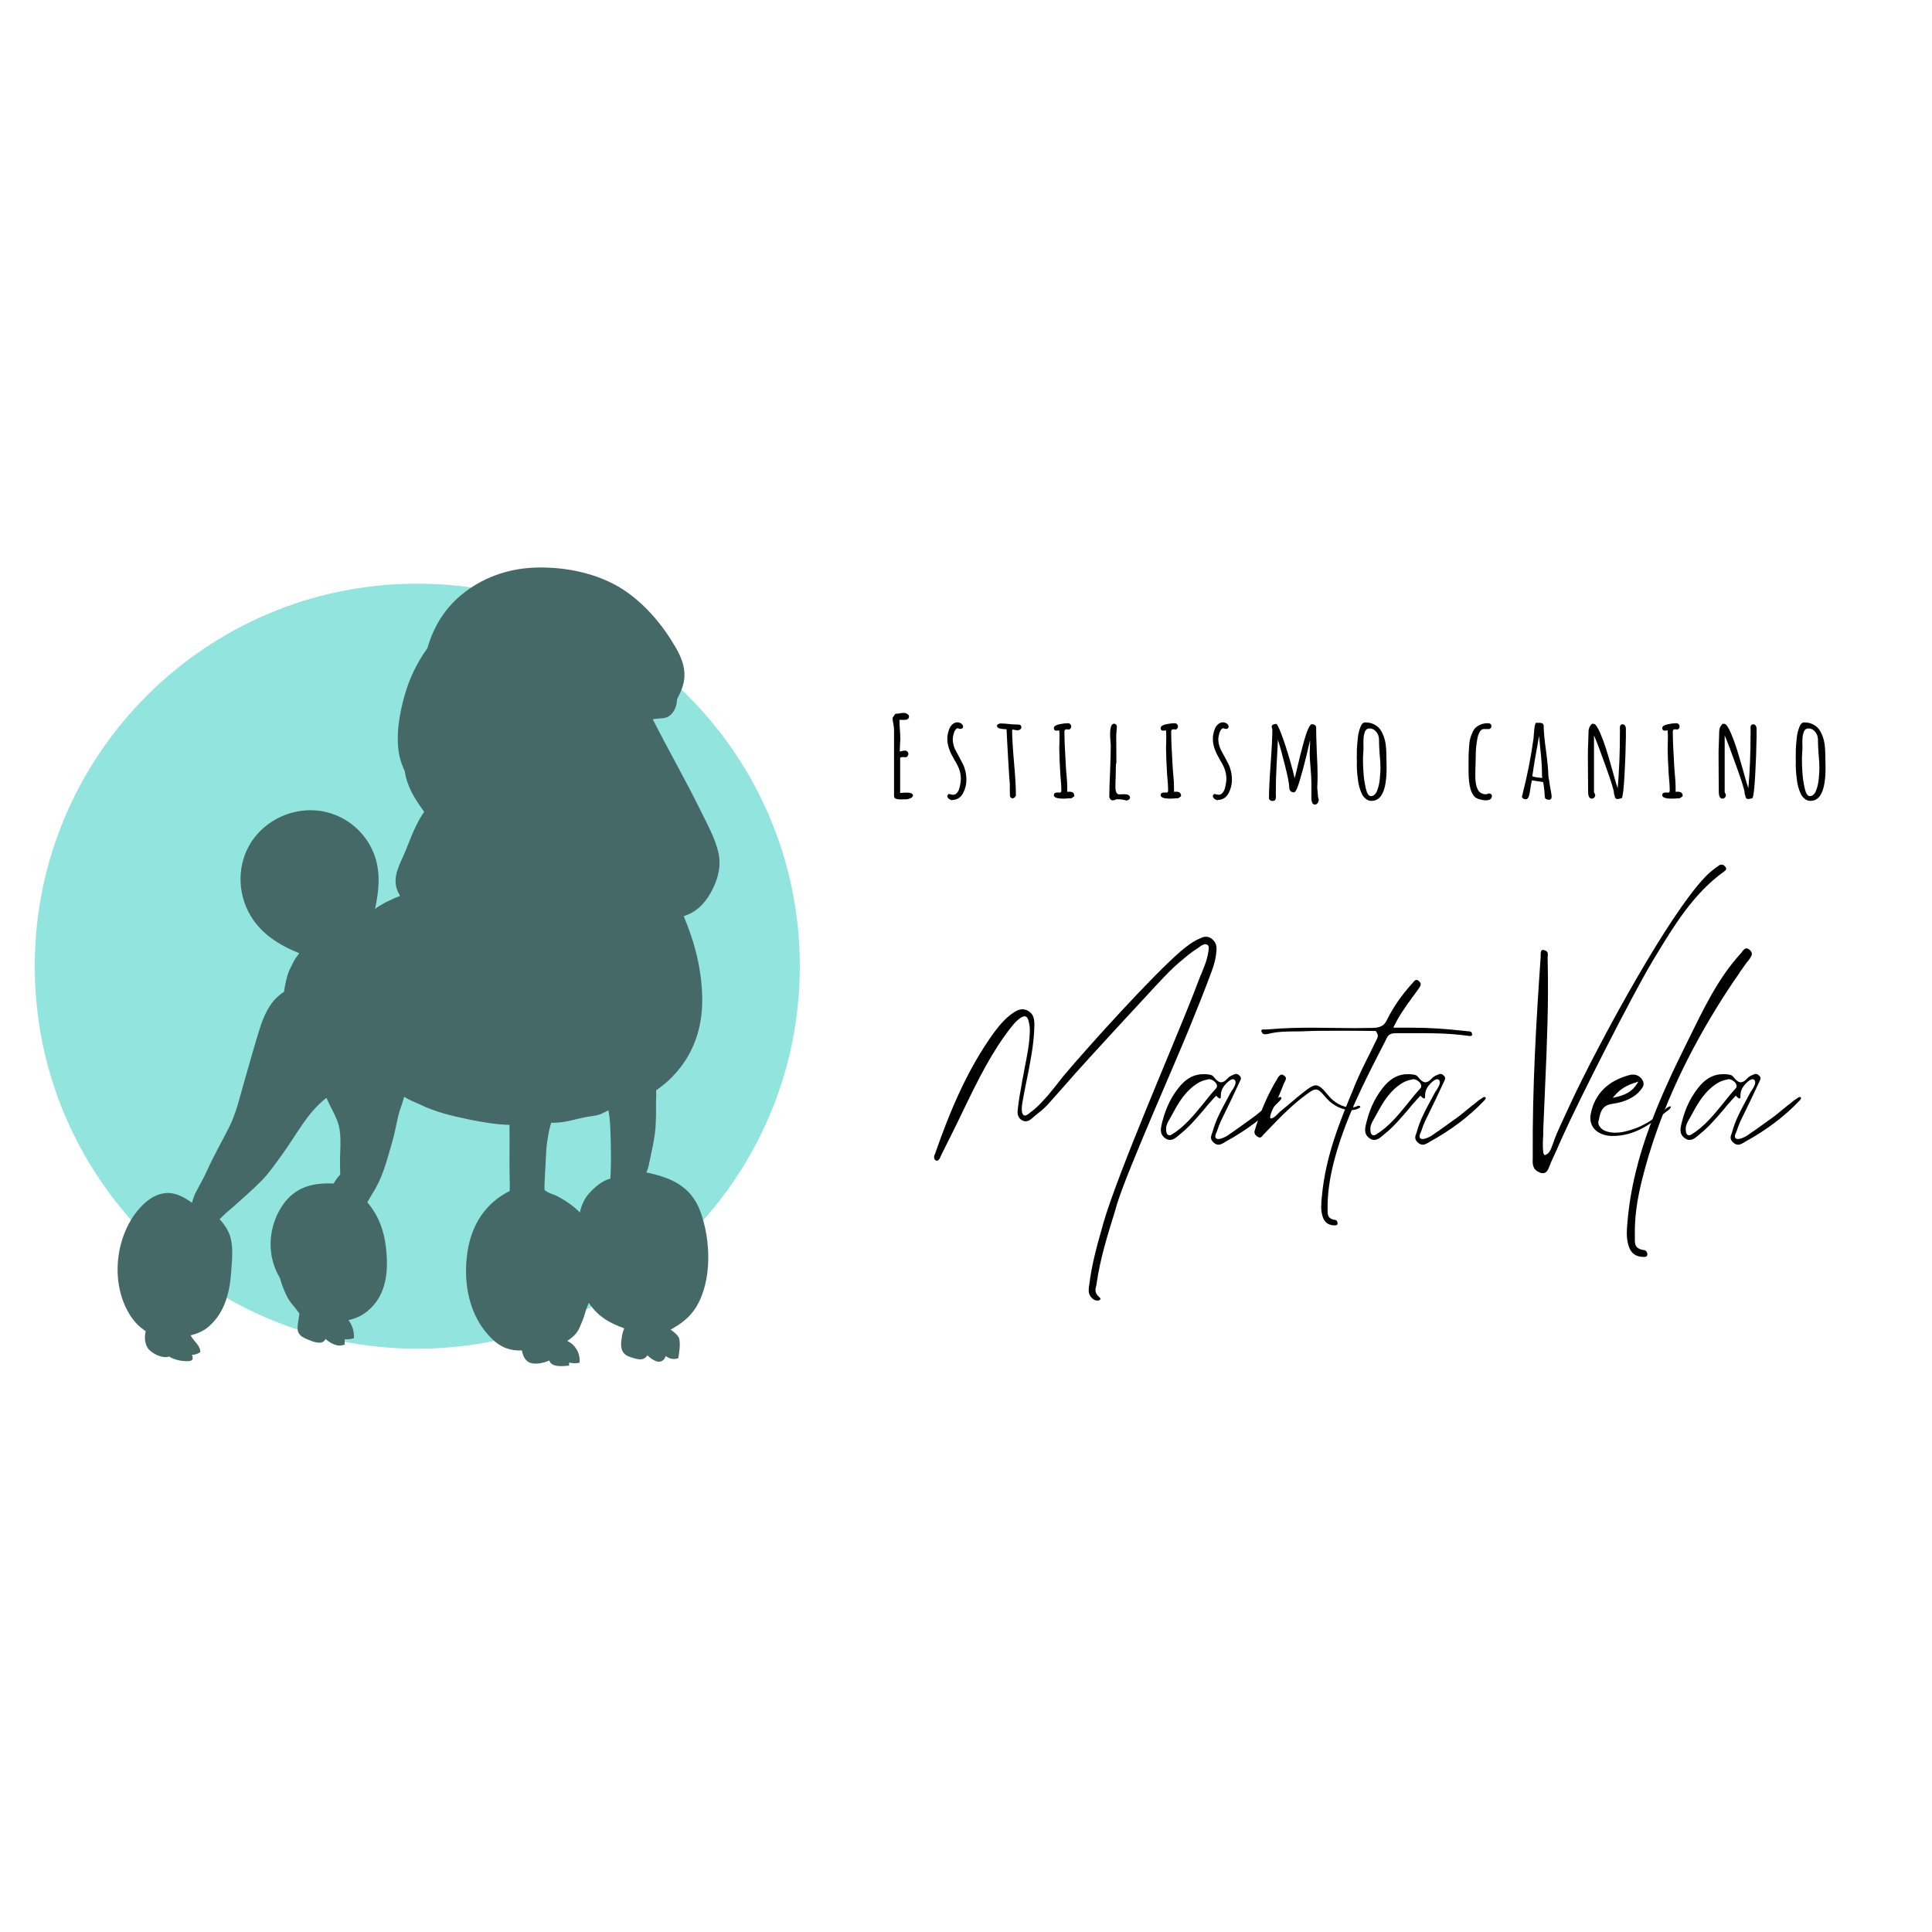 <svg xmlns="http://www.w3.org/2000/svg" xmlns:xlink="http://www.w3.org/1999/xlink" width="500" zoomAndPan="magnify" viewBox="0 0 375 375" height="500" preserveAspectRatio="xMidYMid meet" version="1.0"><defs><g/><clipPath id="fb2ffa57bd"><path d="M 6.746 113.285 L 155.246 113.285 L 155.246 261.785 L 6.746 261.785 Z M 6.746 113.285 " clip-rule="nonzero"/></clipPath><clipPath id="1f1954fe10"><path d="M 22 110.016 L 140 110.016 L 140 265.266 L 22 265.266 Z M 22 110.016 " clip-rule="nonzero"/></clipPath></defs><g clip-path="url(#fb2ffa57bd)"><path fill="#92e4df" d="M 80.996 113.285 C 39.988 113.285 6.746 146.531 6.746 187.535 C 6.746 228.543 39.988 261.785 80.996 261.785 C 122 261.785 155.246 228.543 155.246 187.535 C 155.246 146.531 122 113.285 80.996 113.285 " fill-opacity="1" fill-rule="nonzero"/></g><g clip-path="url(#1f1954fe10)"><path fill="#446966" d="M 113.605 254.699 C 113.352 255.75 112.898 256.742 112.473 257.738 C 112.02 258.789 111.117 259.641 110.098 260.266 C 110.633 260.551 111.145 260.836 111.566 261.402 C 112.332 262.398 112.559 263.277 112.5 264.5 C 111.879 264.641 111.117 264.641 110.465 264.473 C 110.465 264.668 110.465 264.867 110.465 265.066 C 109.559 265.152 108.539 265.266 107.664 265.012 C 107.012 264.812 106.785 264.5 106.617 264.074 C 105.484 264.586 103.898 264.898 102.852 264.5 C 101.918 264.129 101.492 263.137 101.297 262.113 C 99.09 262.227 97.223 261.574 95.465 259.84 C 90.965 255.465 89.836 248.875 90.742 242.938 C 91.531 237.797 94.164 233.562 98.918 231.176 C 98.918 230.664 98.977 230.098 98.945 229.727 C 98.832 225.922 98.945 222.145 98.891 218.336 C 96.398 218.281 93.711 217.824 91.305 217.344 C 87.91 216.633 84.684 215.922 81.602 214.414 C 80.809 214.047 79.422 213.535 78.457 212.883 C 78.148 214.102 77.609 215.297 77.328 216.488 C 76.902 218.281 76.59 220.125 76.055 221.914 C 75.035 225.383 74.27 228.621 72.262 231.715 C 71.949 232.199 71.641 232.797 71.301 233.363 C 73.902 236.461 74.836 239.84 75.062 243.902 C 75.289 247.797 74.609 251.715 71.414 254.414 C 70.281 255.379 69.035 255.922 67.648 256.234 C 68.383 257.34 68.754 258.25 68.695 259.727 C 68.328 259.898 67.562 259.984 66.914 259.953 C 66.914 260.324 66.887 260.723 66.887 260.977 C 65.582 261.543 64.195 260.777 63.176 259.898 C 62.582 261.23 60.688 260.41 59.414 259.867 C 57.348 258.988 57.688 257.852 57.973 255.949 C 58.027 255.609 58.055 255.266 58.113 254.953 C 57.801 254.555 57.488 254.102 57.234 253.789 C 56.668 253.137 56.102 252.426 55.707 251.66 C 55.113 250.465 54.66 249.273 54.32 248.051 C 53.98 247.453 53.668 246.859 53.414 246.203 C 51.801 242.172 52.426 237.426 54.914 233.848 C 57.32 230.383 60.742 229.527 64.762 229.727 C 65.129 229.102 65.527 228.508 66.035 227.996 C 66.035 227.457 66.008 226.945 66.008 226.434 C 65.922 223.988 66.289 221.52 65.895 219.102 C 65.527 216.945 64.168 215.098 63.375 213.082 C 59.555 216.008 57.434 220.496 54.633 224.273 C 53.359 226.008 52.168 227.77 50.613 229.332 C 49.199 230.75 47.641 232.141 46.141 233.477 C 45.125 234.414 44.047 235.211 43.086 236.203 C 42.945 236.348 42.773 236.488 42.633 236.633 C 43.594 237.738 44.445 238.934 44.785 240.383 C 45.266 242.34 45.039 244.5 44.898 246.488 C 44.641 250.551 43.793 254.641 40.512 257.484 C 39.465 258.391 38.273 258.875 37 259.188 C 37.539 260.324 38.953 261.176 38.871 262.453 C 38.332 262.824 37.824 262.938 37.258 262.992 C 37.398 263.363 37.484 263.73 37.258 263.988 C 36.918 264.328 35.645 264.188 35.191 264.129 C 34.453 264.016 33.551 263.762 32.812 263.305 C 31.598 263.703 30.012 262.938 29.105 262.141 C 28.145 261.316 27.945 259.672 28.285 258.391 C 27.184 257.652 26.219 256.742 25.426 255.551 C 21.605 249.812 22.145 241.402 26.051 235.836 C 27.465 233.848 29.586 231.773 32.219 231.574 C 34.145 231.434 35.758 232.398 37.258 233.449 C 37.453 232.824 37.652 232.199 37.824 231.801 C 38.586 230.27 39.465 228.82 40.172 227.258 C 41.418 224.445 42.973 221.746 44.359 219.02 C 45.859 216.094 46.48 213.137 47.387 210.012 C 48.461 206.348 49.453 202.598 50.641 198.961 C 51.152 197.43 52.027 195.555 53.074 194.305 C 53.5 193.82 54.32 192.969 55.141 192.512 C 55.168 192.344 55.168 192.145 55.199 192.004 C 55.367 191.008 55.566 190.043 55.875 189.074 C 56.188 188.137 56.699 187.285 57.121 186.406 C 57.32 185.98 57.773 185.496 58.082 185.012 C 54.234 183.48 50.727 181.293 48.605 177.684 C 46.027 173.309 46 167.715 48.801 163.395 C 51.66 159.02 57.094 156.578 62.387 157.43 C 67.168 158.227 71.102 161.578 72.688 166.008 C 73.93 169.445 73.535 172.969 72.801 176.406 C 74.27 175.328 76.109 174.504 77.668 173.879 C 77.496 173.594 77.328 173.309 77.184 172.996 C 75.996 170.184 77.695 167.656 78.742 165.098 C 79.73 162.629 80.75 159.789 82.336 157.57 C 80.496 155.07 78.996 152.656 78.57 149.703 C 78.121 148.738 77.75 147.742 77.523 146.691 C 76.762 142.969 77.496 138.652 78.516 135.043 C 79.449 131.719 80.949 128.594 82.957 125.812 C 84.23 121.379 86.582 117.656 90.371 114.816 C 94.336 111.836 99.059 110.301 104.07 110.16 C 109.844 110.016 116.012 111.266 120.879 114.391 C 125.094 117.09 128.605 121.293 131.066 125.527 C 132.113 127.289 132.961 129.277 132.848 131.352 C 132.762 132.914 132.141 134.363 131.406 135.727 C 131.406 136.918 130.895 138.227 129.992 138.906 C 129.281 139.445 128.547 139.418 127.699 139.477 C 127.359 139.504 127.02 139.562 126.707 139.617 C 129.707 145.555 133.047 151.352 135.988 157.344 C 137.262 159.957 138.793 162.656 139.441 165.496 C 140.066 168.223 139.273 170.953 137.914 173.34 C 136.613 175.641 134.973 177.117 132.707 177.828 C 134.859 182.941 136.215 188.168 136.301 193.734 C 136.387 199.418 134.66 204.672 130.613 208.875 C 129.621 209.926 128.52 210.809 127.359 211.633 C 127.414 212.598 127.301 213.676 127.332 214.5 C 127.359 215.895 127.332 217.258 127.246 218.648 C 127.074 221.207 126.426 223.676 125.914 226.207 C 125.832 226.66 125.66 227.113 125.461 227.57 C 130.246 228.562 134.121 230.238 135.934 235.125 C 137.969 240.664 138.281 248.562 135.086 253.762 C 133.867 255.723 132.113 257.027 130.16 258.078 C 130.926 258.59 131.688 259.273 131.828 259.812 C 132.113 260.977 131.828 262.426 131.66 263.617 C 130.613 263.988 129.906 263.676 129.199 263.223 C 129.027 263.961 128.293 264.527 127.445 264.242 C 126.906 264.074 126.199 263.59 125.66 263.078 C 124.898 264.215 123.793 263.902 122.238 263.363 C 120.199 262.68 120.453 260.891 120.766 259.129 C 120.852 258.676 120.992 258.25 121.16 257.824 C 119.773 257.34 118.305 256.66 117.258 255.922 C 115.953 255.012 115.078 254.047 114.285 252.879 C 114.059 253.477 113.746 254.129 113.605 254.699 Z M 114.398 231.574 C 115.473 230.383 116.859 229.188 118.473 228.762 C 118.586 226.633 118.613 224.5 118.559 222.34 C 118.5 220.125 118.5 217.738 118.105 215.523 C 117.566 215.75 117 216.094 116.633 216.234 C 115.699 216.602 114.652 216.633 113.664 216.832 C 111.738 217.199 109.871 217.852 107.891 217.91 C 107.578 217.91 107.266 217.938 106.984 217.938 C 106.812 218.562 106.617 219.219 106.559 219.559 C 106.332 220.836 106.078 222.086 106.023 223.395 C 105.938 225.609 105.766 227.824 105.684 230.039 C 105.684 230.352 105.684 230.664 105.711 231.008 C 106.023 231.207 106.332 231.434 106.645 231.574 C 107.152 231.773 107.605 231.887 108.086 232.141 C 109.164 232.684 110.211 233.363 111.145 234.074 C 111.512 234.359 112.02 234.812 112.559 235.324 C 112.84 233.934 113.438 232.625 114.398 231.574 Z M 114.398 231.574 " fill-opacity="1" fill-rule="nonzero"/></g><g fill="#000000" fill-opacity="1"><g transform="translate(179.289, 221.213)"><g><path d="M 34.031 31.184 C 34.203 31.098 34.328 30.969 34.328 30.883 C 34.289 30.84 34.289 30.758 34.16 30.629 C 33.098 29.777 33.309 29.012 33.48 28.375 C 33.523 28.246 33.562 28.078 33.562 27.906 C 34.246 23.141 35.648 18.633 37.012 14.25 L 37.562 12.379 C 39.605 5.785 49.176 -15.695 51.645 -21.867 C 53.047 -25.312 54.492 -28.883 55.812 -32.457 C 56.281 -33.691 56.75 -35.18 56.832 -36.883 C 56.875 -37.777 56.621 -38.414 55.984 -38.926 C 55.602 -39.266 55.219 -39.391 54.793 -39.391 C 54.492 -39.391 54.238 -39.348 53.898 -39.18 C 52.324 -38.582 51.133 -37.605 49.898 -36.586 C 44.41 -31.863 32.16 -18.336 27.141 -12.379 C 26.672 -11.785 26.203 -11.188 25.738 -10.594 C 24.93 -9.57 24.078 -8.508 23.141 -7.531 C 22.375 -6.68 21.609 -5.957 20.844 -5.402 L 20.676 -5.273 C 20.336 -4.977 19.953 -4.68 19.652 -4.68 L 19.441 -4.723 L 19.355 -4.809 C 19.016 -5.105 19.016 -5.742 19.059 -6.465 C 19.102 -6.934 19.184 -7.402 19.27 -7.828 L 19.312 -8.039 C 19.484 -9.02 19.652 -9.953 19.867 -10.934 C 20.25 -12.719 20.59 -14.508 20.887 -16.293 C 21.184 -18.035 21.441 -20.035 21.484 -22.164 C 21.484 -23.312 21.398 -24.375 20.25 -25.012 C 19.867 -25.227 19.527 -25.312 19.145 -25.312 C 18.59 -25.312 18.078 -25.098 17.441 -24.672 C 16.164 -23.824 15.016 -22.633 13.742 -20.93 C 8.336 -13.527 4.934 -5.02 2.34 2.34 C 2.297 2.426 2.297 2.551 2.254 2.637 C 2.086 2.977 1.914 3.359 2.086 3.742 C 2.211 3.957 2.383 4.082 2.551 4.082 C 2.637 4.082 2.723 4.043 2.809 4 C 3.062 3.785 3.234 3.445 3.359 3.105 C 3.402 2.977 3.488 2.852 3.531 2.723 C 4.254 1.277 4.977 -0.172 5.699 -1.617 C 5.699 -1.617 7.445 -5.148 7.871 -6.082 C 10.508 -11.527 13.273 -17.188 17.102 -21.992 C 17.57 -22.59 18.801 -23.949 19.57 -23.949 C 19.824 -23.949 20.035 -23.824 20.164 -23.566 C 20.336 -23.27 20.375 -22.93 20.461 -22.59 C 20.59 -21.992 20.633 -21.398 20.59 -20.719 C 20.504 -18.418 20.035 -16.164 19.609 -13.996 C 19.484 -13.188 19.312 -12.379 19.145 -11.57 L 19.016 -10.762 C 18.719 -9.145 18.418 -7.488 18.25 -5.785 C 18.121 -4.809 18.418 -4.168 19.059 -3.785 C 19.27 -3.66 19.527 -3.574 19.781 -3.574 C 20.121 -3.574 20.504 -3.699 20.844 -4 C 21.141 -4.254 21.398 -4.465 21.695 -4.723 C 22.504 -5.359 23.312 -6 23.992 -6.723 C 25.863 -8.805 27.734 -10.934 29.566 -13.016 C 32.203 -15.996 42.625 -27.27 45.348 -30.203 L 45.477 -30.332 C 46.793 -31.734 48.156 -33.18 49.645 -34.457 L 50.027 -34.754 C 50.965 -35.562 51.941 -36.371 53.004 -37.051 C 53.09 -37.094 53.176 -37.137 53.262 -37.223 C 53.645 -37.52 54.195 -37.945 54.664 -37.945 C 54.793 -37.945 54.875 -37.902 55.004 -37.859 C 55.43 -37.648 55.344 -37.094 55.301 -36.883 C 55.219 -36.117 55.047 -35.395 54.793 -34.543 C 54.535 -33.82 54.281 -33.137 53.984 -32.414 L 53.602 -31.523 L 52.195 -27.863 C 48.539 -18.504 37.734 6.297 34.84 16.293 L 34.754 16.633 C 33.691 20.375 32.586 24.246 32.117 28.332 L 32.074 28.5 C 31.988 29.352 31.906 30.203 32.926 30.969 C 33.18 31.141 33.438 31.223 33.648 31.223 C 33.777 31.223 33.906 31.223 34.031 31.184 Z M 34.031 31.184 "/></g></g></g><g fill="#000000" fill-opacity="1"><g transform="translate(226.592, 221.213)"><g><path d="M 21.867 -8.297 C 21.695 -8.297 21.441 -8.082 21.27 -7.953 L 21.141 -7.871 C 20.758 -7.656 20.461 -7.359 20.121 -7.105 C 19.953 -6.934 19.781 -6.805 19.57 -6.68 C 19.184 -6.383 18.844 -6.082 18.461 -5.785 C 17.953 -5.359 17.441 -4.934 16.887 -4.508 C 15.23 -3.316 13.441 -2 11.613 -0.766 C 11.359 -0.594 10.465 -0.129 9.871 -0.129 C 9.785 -0.129 9.699 -0.129 9.613 -0.172 C 9.488 -0.211 9.402 -0.254 9.359 -0.383 C 9.273 -0.512 9.273 -0.723 9.359 -1.02 L 9.613 -1.617 C 9.828 -2.297 10.082 -2.977 10.379 -3.617 L 11.145 -5.191 C 12.125 -7.188 13.102 -9.23 14.039 -11.273 C 14.293 -11.742 14.422 -12.125 13.91 -12.508 C 13.742 -12.676 13.57 -12.762 13.359 -12.762 C 13.102 -12.762 12.848 -12.633 12.594 -12.508 C 12.25 -12.379 11.953 -12.168 11.699 -11.91 L 11.57 -11.785 C 11.23 -11.441 10.891 -11.145 10.422 -11.145 C 9.996 -11.145 9.527 -11.484 8.977 -12.207 C 8.637 -12.676 7.914 -12.676 7.188 -12.719 L 7.02 -12.719 C 5.316 -12.719 3.957 -12.039 2.68 -10.676 C 0.938 -8.719 -0.254 -6.34 -0.938 -3.66 L -1.02 -3.359 C -1.277 -2.297 -1.617 -1.105 -0.383 -0.254 C -0.086 -0.043 0.211 0.043 0.512 0.043 C 1.148 0.043 1.703 -0.426 2.211 -0.852 L 2.551 -1.148 C 4.211 -2.469 5.574 -4.082 6.934 -5.656 C 7.531 -6.383 8.125 -7.105 8.762 -7.785 C 8.891 -7.953 9.062 -8.082 9.188 -8.254 L 9.488 -8.551 L 9.57 -8.422 C 9.953 -8.039 10.125 -7.996 10.211 -7.996 C 10.379 -7.996 10.379 -8.379 10.379 -8.637 L 10.379 -8.762 C 10.422 -9.656 10.891 -10.336 11.316 -10.805 C 11.316 -10.805 12.168 -11.742 12.719 -11.742 C 12.805 -11.742 12.891 -11.699 12.934 -11.699 C 13.059 -11.613 13.145 -11.527 13.188 -11.402 C 13.398 -10.891 12.891 -10.039 12.379 -9.316 C 12.293 -9.188 12.25 -9.062 12.207 -9.02 C 11.996 -8.594 10.934 -6.637 10.934 -6.637 C 10.125 -5.148 9.316 -3.488 8.805 -1.66 C 8.762 -1.531 8.719 -1.402 8.68 -1.277 C 8.422 -0.637 8.254 -0.043 9.02 0.594 C 9.316 0.852 9.613 0.977 9.91 0.977 C 10.293 0.977 10.637 0.766 10.977 0.594 L 11.23 0.426 C 15.441 -1.871 19.016 -4.594 21.906 -7.656 C 22.078 -7.828 22.164 -8.039 22.121 -8.168 C 22.078 -8.254 21.992 -8.254 21.867 -8.297 Z M 9.402 -9.91 C 8.508 -8.934 7.656 -7.871 6.848 -6.848 C 5.105 -4.723 3.277 -2.469 0.809 -0.977 C 0.68 -0.895 0.555 -0.852 0.426 -0.852 C 0.297 -0.852 0.172 -0.895 0.043 -0.977 C -0.34 -1.359 -0.254 -2.297 -0.211 -2.594 C -0.043 -3.234 0.297 -3.785 0.594 -4.297 C 0.723 -4.551 0.852 -4.766 0.977 -4.977 C 2.129 -7.148 3.531 -9.57 6.039 -11.059 C 6.551 -11.359 7.188 -11.57 7.871 -11.699 C 7.953 -11.742 7.996 -11.742 8.082 -11.742 C 8.551 -11.742 9.062 -11.441 9.402 -11.02 C 9.699 -10.594 9.699 -10.211 9.402 -9.91 Z M 9.402 -9.91 "/></g></g></g><g fill="#000000" fill-opacity="1"><g transform="translate(245.181, 221.213)"><g><path d="M 18.547 -6.594 C 18.418 -6.594 18.293 -6.508 18.121 -6.465 C 18.035 -6.422 17.91 -6.383 17.824 -6.34 C 17.57 -6.297 17.312 -6.254 17.059 -6.254 C 15.484 -6.254 13.824 -7.148 12.633 -8.594 C 11.57 -9.91 10.891 -10.551 10.211 -10.551 C 9.785 -10.551 9.273 -10.293 8.465 -9.699 C 7.273 -8.805 6.168 -7.871 5.02 -6.891 L 3.234 -5.402 C 3.105 -5.273 2.977 -5.148 2.809 -4.977 C 2.469 -4.637 2.129 -4.254 1.574 -4.125 L 1.445 -4.125 L 1.402 -4.211 C 1.191 -4.465 1.785 -5.785 1.785 -5.785 C 2.086 -6.34 2.34 -6.891 2.594 -7.445 C 2.977 -8.297 3.316 -9.188 3.699 -10.082 L 4 -10.891 C 4.043 -10.977 4.125 -11.102 4.168 -11.188 C 4.297 -11.484 4.508 -11.785 4.383 -12.082 C 4.297 -12.25 4.168 -12.379 3.957 -12.508 C 3.828 -12.594 3.699 -12.633 3.574 -12.633 C 3.234 -12.633 2.977 -12.207 2.766 -11.91 L 2.723 -11.785 C 1.02 -9.02 -0.34 -5.914 -1.488 -2.297 L -1.531 -2.129 C -1.703 -1.66 -1.871 -1.148 -1.234 -0.68 C -1.02 -0.512 -0.809 -0.426 -0.637 -0.426 C -0.34 -0.426 -0.172 -0.68 0 -0.938 C 0.086 -1.02 0.172 -1.105 0.254 -1.191 L 1.277 -2.254 C 3.531 -4.594 5.871 -6.977 8.551 -8.891 C 9.316 -9.445 9.742 -9.742 10.211 -9.742 C 10.805 -9.742 11.273 -9.23 12.293 -8.039 C 13.527 -6.637 15.355 -5.742 16.973 -5.742 C 17.613 -5.742 18.207 -5.871 18.676 -6.168 C 18.844 -6.254 18.887 -6.383 18.844 -6.422 C 18.844 -6.465 18.762 -6.551 18.547 -6.594 Z M 18.547 -6.594 "/></g></g></g><g fill="#000000" fill-opacity="1"><g transform="translate(261.048, 221.213)"><g><path d="M 24.504 -20.887 C 24.332 -21.059 23.992 -21.059 23.652 -21.059 C 23.566 -21.102 23.441 -21.102 23.355 -21.102 C 19.527 -21.523 16.207 -21.738 13.145 -21.738 L 9.402 -21.738 L 9.488 -21.949 C 10.551 -24.164 11.867 -25.949 13.102 -27.652 C 13.527 -28.203 13.91 -28.758 14.336 -29.352 C 14.719 -29.906 14.93 -30.289 14.379 -30.758 C 14.207 -30.926 14.039 -31.012 13.867 -31.012 C 13.613 -31.012 13.441 -30.758 13.23 -30.543 C 13.188 -30.457 13.145 -30.375 13.059 -30.332 C 10.977 -28.035 9.359 -25.695 8.125 -23.184 C 7.57 -21.992 6.637 -21.738 5.402 -21.695 C 4.168 -21.695 2.934 -21.652 1.703 -21.652 C 0.383 -21.652 -0.938 -21.695 -2.254 -21.695 C -3.574 -21.695 -4.891 -21.738 -6.211 -21.738 C -8.68 -21.738 -11.91 -21.695 -15.102 -21.398 L -15.23 -21.398 C -15.23 -21.398 -15.695 -21.398 -15.781 -21.398 C -16.164 -21.398 -16.25 -21.312 -16.207 -21.016 C -16.121 -20.844 -16.082 -20.719 -15.953 -20.59 C -15.824 -20.504 -15.656 -20.461 -15.484 -20.461 C -15.273 -20.461 -15.059 -20.504 -14.848 -20.547 C -13.188 -20.973 -11.359 -21.016 -9.613 -21.016 C -8.934 -21.016 -8.211 -21.016 -7.531 -21.059 C -5.914 -21.141 -4.125 -21.141 -1.957 -21.141 C -0.637 -21.141 0.68 -21.141 2.043 -21.141 C 3.316 -21.141 4.637 -21.102 5.914 -21.102 L 6 -21.102 L 6.039 -21.016 C 6.551 -20.25 6.383 -19.953 6.254 -19.652 C 5.785 -18.719 5.316 -17.738 4.848 -16.762 C 3.828 -14.762 2.809 -12.676 1.914 -10.551 L 1.703 -9.996 C -1.02 -3.445 -3.785 3.316 -4.465 10.977 L -4.508 11.359 C -4.594 12.465 -4.723 13.656 -4.34 14.891 C -3.957 16.082 -3.191 16.633 -1.957 16.633 L -1.914 16.633 C -1.66 16.633 -1.359 16.547 -1.445 16.121 C -1.445 15.953 -1.531 15.824 -1.617 15.695 C -1.703 15.656 -1.785 15.613 -1.871 15.57 C -2.426 15.527 -2.766 15.355 -3.02 15.102 C -3.359 14.719 -3.359 14.25 -3.359 13.781 C -3.359 13.656 -3.359 13.57 -3.359 13.441 C -3.402 10.676 -3.02 7.828 -2.211 4.551 C -0.086 -3.785 3.742 -11.188 7.445 -18.379 L 8.168 -19.824 C 8.551 -20.547 9.145 -20.676 10.039 -20.676 C 10.039 -20.676 10.039 -20.676 10.082 -20.676 C 10.805 -20.676 11.57 -20.676 12.293 -20.676 L 14.465 -20.676 C 17.355 -20.676 20.375 -20.633 23.523 -20.207 L 23.695 -20.207 C 23.863 -20.164 24.078 -20.121 24.246 -20.121 C 24.672 -20.121 24.715 -20.293 24.672 -20.461 C 24.672 -20.633 24.629 -20.801 24.504 -20.887 Z M 24.504 -20.887 "/></g></g></g><g fill="#000000" fill-opacity="1"><g transform="translate(266.238, 221.213)"><g><path d="M 21.867 -8.297 C 21.695 -8.297 21.441 -8.082 21.27 -7.953 L 21.141 -7.871 C 20.758 -7.656 20.461 -7.359 20.121 -7.105 C 19.953 -6.934 19.781 -6.805 19.57 -6.68 C 19.184 -6.383 18.844 -6.082 18.461 -5.785 C 17.953 -5.359 17.441 -4.934 16.887 -4.508 C 15.23 -3.316 13.441 -2 11.613 -0.766 C 11.359 -0.594 10.465 -0.129 9.871 -0.129 C 9.785 -0.129 9.699 -0.129 9.613 -0.172 C 9.488 -0.211 9.402 -0.254 9.359 -0.383 C 9.273 -0.512 9.273 -0.723 9.359 -1.02 L 9.613 -1.617 C 9.828 -2.297 10.082 -2.977 10.379 -3.617 L 11.145 -5.191 C 12.125 -7.188 13.102 -9.23 14.039 -11.273 C 14.293 -11.742 14.422 -12.125 13.91 -12.508 C 13.742 -12.676 13.57 -12.762 13.359 -12.762 C 13.102 -12.762 12.848 -12.633 12.594 -12.508 C 12.25 -12.379 11.953 -12.168 11.699 -11.91 L 11.57 -11.785 C 11.23 -11.441 10.891 -11.145 10.422 -11.145 C 9.996 -11.145 9.527 -11.484 8.977 -12.207 C 8.637 -12.676 7.914 -12.676 7.188 -12.719 L 7.02 -12.719 C 5.316 -12.719 3.957 -12.039 2.68 -10.676 C 0.938 -8.719 -0.254 -6.34 -0.938 -3.66 L -1.02 -3.359 C -1.277 -2.297 -1.617 -1.105 -0.383 -0.254 C -0.086 -0.043 0.211 0.043 0.512 0.043 C 1.148 0.043 1.703 -0.426 2.211 -0.852 L 2.551 -1.148 C 4.211 -2.469 5.574 -4.082 6.934 -5.656 C 7.531 -6.383 8.125 -7.105 8.762 -7.785 C 8.891 -7.953 9.062 -8.082 9.188 -8.254 L 9.488 -8.551 L 9.57 -8.422 C 9.953 -8.039 10.125 -7.996 10.211 -7.996 C 10.379 -7.996 10.379 -8.379 10.379 -8.637 L 10.379 -8.762 C 10.422 -9.656 10.891 -10.336 11.316 -10.805 C 11.316 -10.805 12.168 -11.742 12.719 -11.742 C 12.805 -11.742 12.891 -11.699 12.934 -11.699 C 13.059 -11.613 13.145 -11.527 13.188 -11.402 C 13.398 -10.891 12.891 -10.039 12.379 -9.316 C 12.293 -9.188 12.25 -9.062 12.207 -9.02 C 11.996 -8.594 10.934 -6.637 10.934 -6.637 C 10.125 -5.148 9.316 -3.488 8.805 -1.66 C 8.762 -1.531 8.719 -1.402 8.68 -1.277 C 8.422 -0.637 8.254 -0.043 9.02 0.594 C 9.316 0.852 9.613 0.977 9.91 0.977 C 10.293 0.977 10.637 0.766 10.977 0.594 L 11.23 0.426 C 15.441 -1.871 19.016 -4.594 21.906 -7.656 C 22.078 -7.828 22.164 -8.039 22.121 -8.168 C 22.078 -8.254 21.992 -8.254 21.867 -8.297 Z M 9.402 -9.91 C 8.508 -8.934 7.656 -7.871 6.848 -6.848 C 5.105 -4.723 3.277 -2.469 0.809 -0.977 C 0.68 -0.895 0.555 -0.852 0.426 -0.852 C 0.297 -0.852 0.172 -0.895 0.043 -0.977 C -0.34 -1.359 -0.254 -2.297 -0.211 -2.594 C -0.043 -3.234 0.297 -3.785 0.594 -4.297 C 0.723 -4.551 0.852 -4.766 0.977 -4.977 C 2.129 -7.148 3.531 -9.57 6.039 -11.059 C 6.551 -11.359 7.188 -11.57 7.871 -11.699 C 7.953 -11.742 7.996 -11.742 8.082 -11.742 C 8.551 -11.742 9.062 -11.441 9.402 -11.02 C 9.699 -10.594 9.699 -10.211 9.402 -9.91 Z M 9.402 -9.91 "/></g></g></g><g fill="#000000" fill-opacity="1"><g transform="translate(284.827, 221.213)"><g/></g></g><g fill="#000000" fill-opacity="1"><g transform="translate(295.462, 221.213)"><g><path d="M 4 6.508 C 4.809 6.508 5.062 5.699 5.359 4.977 C 5.445 4.766 5.531 4.594 5.574 4.426 C 6.34 2.766 7.105 1.062 7.828 -0.594 C 10.934 -7.531 21.312 -27.992 25.227 -34.543 L 25.738 -35.395 C 29.395 -41.434 33.18 -47.73 39.137 -52.027 C 39.562 -52.324 39.773 -52.535 39.391 -53.004 C 39.137 -53.344 38.883 -53.387 38.668 -53.387 C 38.5 -53.387 38.328 -53.344 38.242 -53.262 C 37.051 -52.453 36.203 -51.73 35.477 -50.965 C 28.117 -43.18 15.824 -20.164 11.656 -11.742 C 10.125 -8.68 8.719 -5.617 7.273 -2.469 C 6.848 -1.531 6.422 -0.555 6 0.68 L 5.871 1.02 C 5.617 1.742 5.273 2.766 4.426 2.977 L 4.34 2.977 L 4.254 2.895 C 4.125 2.723 4.082 2.594 4.082 2.469 C 3.957 1.277 4 0.172 4.082 -0.938 L 4.082 -1.914 C 4.211 -4.891 4.34 -7.871 4.465 -10.848 C 4.809 -18.676 5.148 -26.758 4.934 -34.883 C 4.934 -35.055 4.934 -35.223 4.934 -35.395 C 4.977 -35.777 5.02 -36.203 4.848 -36.457 C 4.723 -36.586 4.594 -36.711 4.34 -36.754 C 4.211 -36.797 4.125 -36.84 4.043 -36.84 C 3.617 -36.84 3.574 -36.371 3.574 -35.734 C 3.574 -35.605 3.574 -35.438 3.574 -35.352 C 2.723 -23.227 1.957 -10.168 2.043 3.02 C 2.043 3.191 2.043 3.359 2.043 3.574 C 2 4.68 1.957 5.785 3.359 6.34 C 3.574 6.465 3.828 6.508 4 6.508 Z M 4 6.508 "/></g></g></g><g fill="#000000" fill-opacity="1"><g transform="translate(309.117, 221.213)"><g><path d="M 14.508 -6.254 C 14.336 -6.125 14.164 -5.957 13.996 -5.785 C 13.867 -5.699 13.781 -5.574 13.656 -5.488 C 12.977 -4.891 12.336 -4.426 11.656 -3.957 C 10.168 -2.934 8.68 -2.254 7.188 -1.828 C 6.211 -1.531 5.402 -1.359 4.465 -1.359 C 3.914 -1.359 3.402 -1.402 2.852 -1.574 C 2.168 -1.742 1.703 -2.086 1.402 -2.512 C 1.148 -2.852 1.062 -3.234 1.148 -3.617 L 1.234 -3.914 C 1.488 -5.23 1.785 -6.637 3.699 -6.934 C 6.34 -7.316 8.125 -8.168 9.316 -9.613 C 9.828 -10.254 10.211 -10.848 9.57 -11.742 C 9.145 -12.336 8.551 -12.633 7.871 -12.633 C 7.656 -12.633 7.445 -12.633 7.188 -12.551 C 2.977 -11.441 0.426 -8.891 -0.34 -5.062 C -0.594 -3.914 -0.34 -2.852 0.383 -2.043 C 1.148 -1.234 2.297 -0.766 3.699 -0.723 L 3.914 -0.723 C 8.297 -0.723 11.402 -3.148 14.379 -5.488 L 14.676 -5.699 C 14.891 -5.871 15.273 -6.168 15.188 -6.465 C 14.973 -6.465 14.719 -6.383 14.508 -6.254 Z M 4.168 -8.422 C 5.445 -9.953 6.805 -10.637 8.508 -11.145 L 8.891 -11.273 L 8.68 -10.934 C 7.656 -9.273 6.34 -8.68 4.34 -8.211 L 3.914 -8.125 Z M 4.168 -8.422 "/></g></g></g><g fill="#000000" fill-opacity="1"><g transform="translate(321.496, 221.213)"><g><path d="M 18.121 -36.84 C 17.867 -37.051 17.695 -37.137 17.484 -37.137 C 17.145 -37.137 16.93 -36.84 16.676 -36.543 C 16.633 -36.457 16.547 -36.328 16.465 -36.242 C 11.953 -31.352 9.105 -25.27 6.125 -19.227 C 0.852 -8.594 -4.465 2.934 -5.574 15.656 L -5.617 16.121 C -5.742 17.527 -5.871 19.016 -5.402 20.547 C -4.977 22.035 -4 22.758 -2.426 22.758 L -2.34 22.758 C -2.043 22.758 -1.703 22.672 -1.742 22.121 C -1.785 21.949 -1.871 21.738 -2 21.609 C -2.086 21.523 -2.211 21.484 -2.34 21.441 C -2.977 21.355 -3.488 21.184 -3.785 20.844 C -4.211 20.375 -4.168 19.738 -4.168 19.184 C -4.168 19.016 -4.168 18.887 -4.168 18.762 C -4.254 15.273 -3.785 11.742 -2.723 7.57 C 0.254 -4.297 5.445 -15.484 11.699 -25.609 C 13.102 -27.906 14.547 -30.117 16.082 -32.289 C 16.121 -32.371 16.164 -32.414 16.164 -32.457 C 16.805 -33.352 17.398 -34.246 18.078 -35.055 C 18.547 -35.734 18.801 -36.242 18.121 -36.84 Z M 18.121 -36.84 "/></g></g></g><g fill="#000000" fill-opacity="1"><g transform="translate(327.451, 221.213)"><g><path d="M 21.867 -8.297 C 21.695 -8.297 21.441 -8.082 21.27 -7.953 L 21.141 -7.871 C 20.758 -7.656 20.461 -7.359 20.121 -7.105 C 19.953 -6.934 19.781 -6.805 19.57 -6.68 C 19.184 -6.383 18.844 -6.082 18.461 -5.785 C 17.953 -5.359 17.441 -4.934 16.887 -4.508 C 15.23 -3.316 13.441 -2 11.613 -0.766 C 11.359 -0.594 10.465 -0.129 9.871 -0.129 C 9.785 -0.129 9.699 -0.129 9.613 -0.172 C 9.488 -0.211 9.402 -0.254 9.359 -0.383 C 9.273 -0.512 9.273 -0.723 9.359 -1.02 L 9.613 -1.617 C 9.828 -2.297 10.082 -2.977 10.379 -3.617 L 11.145 -5.191 C 12.125 -7.188 13.102 -9.23 14.039 -11.273 C 14.293 -11.742 14.422 -12.125 13.91 -12.508 C 13.742 -12.676 13.57 -12.762 13.359 -12.762 C 13.102 -12.762 12.848 -12.633 12.594 -12.508 C 12.25 -12.379 11.953 -12.168 11.699 -11.91 L 11.57 -11.785 C 11.23 -11.441 10.891 -11.145 10.422 -11.145 C 9.996 -11.145 9.527 -11.484 8.977 -12.207 C 8.637 -12.676 7.914 -12.676 7.188 -12.719 L 7.02 -12.719 C 5.316 -12.719 3.957 -12.039 2.68 -10.676 C 0.938 -8.719 -0.254 -6.34 -0.938 -3.66 L -1.02 -3.359 C -1.277 -2.297 -1.617 -1.105 -0.383 -0.254 C -0.086 -0.043 0.211 0.043 0.512 0.043 C 1.148 0.043 1.703 -0.426 2.211 -0.852 L 2.551 -1.148 C 4.211 -2.469 5.574 -4.082 6.934 -5.656 C 7.531 -6.383 8.125 -7.105 8.762 -7.785 C 8.891 -7.953 9.062 -8.082 9.188 -8.254 L 9.488 -8.551 L 9.57 -8.422 C 9.953 -8.039 10.125 -7.996 10.211 -7.996 C 10.379 -7.996 10.379 -8.379 10.379 -8.637 L 10.379 -8.762 C 10.422 -9.656 10.891 -10.336 11.316 -10.805 C 11.316 -10.805 12.168 -11.742 12.719 -11.742 C 12.805 -11.742 12.891 -11.699 12.934 -11.699 C 13.059 -11.613 13.145 -11.527 13.188 -11.402 C 13.398 -10.891 12.891 -10.039 12.379 -9.316 C 12.293 -9.188 12.25 -9.062 12.207 -9.02 C 11.996 -8.594 10.934 -6.637 10.934 -6.637 C 10.125 -5.148 9.316 -3.488 8.805 -1.66 C 8.762 -1.531 8.719 -1.402 8.68 -1.277 C 8.422 -0.637 8.254 -0.043 9.02 0.594 C 9.316 0.852 9.613 0.977 9.91 0.977 C 10.293 0.977 10.637 0.766 10.977 0.594 L 11.23 0.426 C 15.441 -1.871 19.016 -4.594 21.906 -7.656 C 22.078 -7.828 22.164 -8.039 22.121 -8.168 C 22.078 -8.254 21.992 -8.254 21.867 -8.297 Z M 9.402 -9.91 C 8.508 -8.934 7.656 -7.871 6.848 -6.848 C 5.105 -4.723 3.277 -2.469 0.809 -0.977 C 0.68 -0.895 0.555 -0.852 0.426 -0.852 C 0.297 -0.852 0.172 -0.895 0.043 -0.977 C -0.34 -1.359 -0.254 -2.297 -0.211 -2.594 C -0.043 -3.234 0.297 -3.785 0.594 -4.297 C 0.723 -4.551 0.852 -4.766 0.977 -4.977 C 2.129 -7.148 3.531 -9.57 6.039 -11.059 C 6.551 -11.359 7.188 -11.57 7.871 -11.699 C 7.953 -11.742 7.996 -11.742 8.082 -11.742 C 8.551 -11.742 9.062 -11.441 9.402 -11.02 C 9.699 -10.594 9.699 -10.211 9.402 -9.91 Z M 9.402 -9.91 "/></g></g></g><g fill="#000000" fill-opacity="1"><g transform="translate(172.064, 155.03)"><g><path d="M 2.578 0.125 C 2.297 0.125 2.051 0.086 1.844 0.016 C 1.594 -0.055 1.469 -0.258 1.469 -0.594 L 1.469 -13.375 C 1.469 -13.625 1.426 -14 1.344 -14.5 C 1.238 -14.957 1.188 -15.332 1.188 -15.625 L 1.188 -15.688 C 1.438 -16.094 1.617 -16.359 1.734 -16.484 C 1.941 -16.484 2.211 -16.508 2.547 -16.562 C 2.859 -16.625 3.129 -16.656 3.359 -16.656 C 3.598 -16.656 3.828 -16.582 4.047 -16.438 C 4.266 -16.301 4.375 -16.141 4.375 -15.953 C 4.375 -15.516 4.035 -15.297 3.359 -15.297 L 3.062 -15.297 C 2.969 -15.305 2.863 -15.312 2.75 -15.312 C 2.613 -15.312 2.535 -15.305 2.516 -15.297 C 2.516 -14.797 2.539 -14.191 2.594 -13.484 L 2.641 -12.875 L 2.688 -11.656 C 2.688 -11.375 2.664 -10.953 2.625 -10.391 L 2.578 -9.156 L 2.875 -9.219 C 3.176 -9.301 3.422 -9.344 3.609 -9.344 C 3.766 -9.344 3.91 -9.281 4.047 -9.156 C 4.18 -9.031 4.25 -8.891 4.25 -8.734 C 4.25 -8.555 4.191 -8.395 4.078 -8.25 C 3.973 -8.113 3.836 -8.047 3.672 -8.047 L 3.406 -8.078 L 3.125 -8.078 C 2.906 -8.078 2.75 -8.023 2.656 -7.922 L 2.656 -1.125 L 3.891 -1.188 C 4.723 -1.188 5.141 -0.992 5.141 -0.609 L 5.141 -0.531 C 5.055 -0.352 4.895 -0.207 4.656 -0.094 C 4.426 0.008 4.203 0.078 3.984 0.109 L 3.25 0.125 Z M 2.578 0.125 "/></g></g></g><g fill="#000000" fill-opacity="1"><g transform="translate(183.107, 155.03)"><g><path d="M 1.734 0.312 C 1.473 0.258 1.25 0.16 1.062 0.016 C 0.883 -0.129 0.781 -0.316 0.75 -0.547 L 0.984 -0.922 C 1.078 -0.922 1.219 -0.895 1.406 -0.844 C 1.625 -0.789 1.789 -0.766 1.906 -0.766 C 2.176 -0.766 2.414 -0.879 2.625 -1.109 C 2.844 -1.348 3.004 -1.66 3.109 -2.047 C 3.297 -2.754 3.391 -3.383 3.391 -3.938 C 3.391 -4.906 3.082 -5.926 2.469 -7 L 2.219 -7.406 C 1.938 -7.895 1.703 -8.328 1.516 -8.703 C 1.328 -9.086 1.164 -9.5 1.031 -9.938 C 0.852 -10.508 0.766 -11.082 0.766 -11.656 C 0.766 -12.301 0.91 -12.977 1.203 -13.688 C 1.359 -14.02 1.57 -14.289 1.844 -14.5 C 2.113 -14.719 2.414 -14.828 2.75 -14.828 C 3.008 -14.828 3.254 -14.742 3.484 -14.578 C 3.711 -14.41 3.828 -14.207 3.828 -13.969 C 3.828 -13.832 3.773 -13.727 3.672 -13.656 C 3.566 -13.582 3.441 -13.547 3.297 -13.547 C 3.141 -13.547 2.988 -13.594 2.844 -13.688 C 2.52 -13.664 2.258 -13.379 2.062 -12.828 C 1.906 -12.316 1.828 -11.891 1.828 -11.547 C 1.828 -11.117 1.891 -10.688 2.016 -10.25 C 2.148 -9.82 2.32 -9.438 2.531 -9.094 L 3.016 -8.203 L 3.781 -6.75 C 3.988 -6.344 4.156 -5.867 4.281 -5.328 C 4.406 -4.785 4.469 -4.234 4.469 -3.672 C 4.469 -2.773 4.258 -1.926 3.844 -1.125 C 3.645 -0.707 3.359 -0.375 2.984 -0.125 C 2.609 0.113 2.191 0.234 1.734 0.234 Z M 1.734 0.312 "/></g></g></g><g fill="#000000" fill-opacity="1"><g transform="translate(193.468, 155.03)"><g><path d="M 2.578 -0.359 L 2.547 -1.203 C 2.535 -1.453 2.531 -1.734 2.531 -2.047 L 2.547 -2.797 C 2.504 -2.953 2.395 -4.555 2.219 -7.609 C 2.039 -10.66 1.938 -12.617 1.906 -13.484 C 1.062 -13.516 0.52 -13.602 0.281 -13.75 C 0.125 -13.863 0.047 -13.992 0.047 -14.141 C 0.047 -14.266 0.117 -14.375 0.266 -14.469 C 0.422 -14.562 0.582 -14.609 0.75 -14.609 C 1.156 -14.609 1.656 -14.578 2.25 -14.516 C 2.801 -14.441 3.297 -14.406 3.734 -14.406 L 4.094 -14.406 C 4.551 -14.406 4.781 -14.227 4.781 -13.875 C 4.781 -13.707 4.703 -13.566 4.547 -13.453 C 4.398 -13.336 4.234 -13.281 4.047 -13.281 C 3.91 -13.281 3.719 -13.305 3.469 -13.359 L 3.031 -13.438 L 3.016 -13.328 L 2.984 -13.219 C 2.984 -11.914 3.109 -9.832 3.359 -6.969 C 3.598 -4.289 3.719 -2.207 3.719 -0.719 C 3.719 -0.551 3.641 -0.398 3.484 -0.266 C 3.328 -0.129 3.156 -0.062 2.969 -0.062 Z M 2.578 -0.359 "/></g></g></g><g fill="#000000" fill-opacity="1"><g transform="translate(204.027, 155.03)"><g><path d="M 2.438 -0.016 C 1.164 -0.016 0.531 -0.238 0.531 -0.688 C 0.531 -1.031 0.754 -1.203 1.203 -1.203 L 1.453 -1.203 L 1.672 -1.188 C 1.785 -1.188 1.863 -1.223 1.906 -1.297 C 1.957 -1.367 1.984 -1.5 1.984 -1.688 C 1.984 -1.938 1.969 -2.328 1.938 -2.859 C 1.895 -3.211 1.844 -3.844 1.781 -4.75 C 1.645 -7 1.578 -8.691 1.578 -9.828 C 1.578 -10.242 1.586 -10.617 1.609 -10.953 L 1.625 -12.078 C 1.625 -12.555 1.602 -12.957 1.562 -13.281 C 1.32 -13.227 1.156 -13.203 1.062 -13.203 C 0.707 -13.203 0.531 -13.379 0.531 -13.734 C 0.531 -13.898 0.641 -14.051 0.859 -14.188 C 1.078 -14.32 1.352 -14.414 1.688 -14.469 C 2.281 -14.594 2.801 -14.656 3.25 -14.656 C 3.426 -14.656 3.578 -14.594 3.703 -14.469 C 3.828 -14.344 3.891 -14.195 3.891 -14.031 C 3.891 -13.875 3.844 -13.734 3.75 -13.609 C 3.656 -13.492 3.535 -13.438 3.391 -13.438 C 3.297 -13.438 3.223 -13.445 3.172 -13.469 L 2.984 -13.469 C 2.836 -13.469 2.734 -13.43 2.672 -13.359 C 2.609 -13.297 2.578 -13.176 2.578 -13 C 2.578 -11.582 2.664 -9.441 2.844 -6.578 C 2.863 -6.047 2.922 -5.27 3.016 -4.25 C 3.086 -3.57 3.125 -2.879 3.125 -2.172 L 3.125 -1.344 C 3.207 -1.352 3.352 -1.359 3.562 -1.359 C 4.176 -1.359 4.484 -1.102 4.484 -0.594 L 4.484 -0.469 L 3.938 -0.094 C 3.926 -0.094 3.879 -0.086 3.797 -0.078 C 3.711 -0.066 3.562 -0.062 3.344 -0.062 C 2.875 -0.031 2.57 -0.016 2.438 -0.016 Z M 2.438 -0.016 "/></g></g></g><g fill="#000000" fill-opacity="1"><g transform="translate(213.926, 155.03)"><g><path d="M 4.734 0.359 C 4.203 0.18 3.547 0.094 2.766 0.094 C 2.535 0.238 2.289 0.312 2.031 0.312 C 1.852 0.312 1.703 0.234 1.578 0.078 C 1.453 -0.078 1.391 -0.242 1.391 -0.422 C 1.391 -1.648 1.441 -3.289 1.547 -5.344 C 1.629 -7.531 1.672 -9.164 1.672 -10.25 L 1.672 -10.406 C 1.586 -11.332 1.547 -12.02 1.547 -12.469 C 1.547 -13.863 1.801 -14.562 2.312 -14.562 C 2.457 -14.562 2.582 -14.504 2.688 -14.391 C 2.801 -14.285 2.859 -14.16 2.859 -14.016 C 2.859 -13.836 2.836 -13.555 2.797 -13.172 C 2.754 -12.805 2.734 -12.531 2.734 -12.344 C 2.734 -11.363 2.738 -10.477 2.75 -9.688 C 2.758 -8.906 2.766 -8.023 2.766 -7.047 C 2.691 -6.816 2.656 -6.504 2.656 -6.109 L 2.656 -5.859 L 2.625 -4.109 C 2.594 -3.598 2.578 -3.016 2.578 -2.359 C 2.578 -1.348 2.816 -0.844 3.297 -0.844 C 3.328 -0.844 3.375 -0.844 3.438 -0.844 C 3.508 -0.852 3.602 -0.859 3.719 -0.859 C 3.852 -0.867 4.02 -0.875 4.219 -0.875 C 5.008 -0.875 5.406 -0.656 5.406 -0.219 C 5.406 -0.07 5.336 0.051 5.203 0.156 C 5.078 0.258 4.922 0.328 4.734 0.359 Z M 4.734 0.359 "/></g></g></g><g fill="#000000" fill-opacity="1"><g transform="translate(224.749, 155.03)"><g><path d="M 2.438 -0.016 C 1.164 -0.016 0.531 -0.238 0.531 -0.688 C 0.531 -1.031 0.754 -1.203 1.203 -1.203 L 1.453 -1.203 L 1.672 -1.188 C 1.785 -1.188 1.863 -1.223 1.906 -1.297 C 1.957 -1.367 1.984 -1.5 1.984 -1.688 C 1.984 -1.938 1.969 -2.328 1.938 -2.859 C 1.895 -3.211 1.844 -3.844 1.781 -4.75 C 1.645 -7 1.578 -8.691 1.578 -9.828 C 1.578 -10.242 1.586 -10.617 1.609 -10.953 L 1.625 -12.078 C 1.625 -12.555 1.602 -12.957 1.562 -13.281 C 1.32 -13.227 1.156 -13.203 1.062 -13.203 C 0.707 -13.203 0.531 -13.379 0.531 -13.734 C 0.531 -13.898 0.641 -14.051 0.859 -14.188 C 1.078 -14.32 1.352 -14.414 1.688 -14.469 C 2.281 -14.594 2.801 -14.656 3.25 -14.656 C 3.426 -14.656 3.578 -14.594 3.703 -14.469 C 3.828 -14.344 3.891 -14.195 3.891 -14.031 C 3.891 -13.875 3.844 -13.734 3.75 -13.609 C 3.656 -13.492 3.535 -13.438 3.391 -13.438 C 3.297 -13.438 3.223 -13.445 3.172 -13.469 L 2.984 -13.469 C 2.836 -13.469 2.734 -13.43 2.672 -13.359 C 2.609 -13.297 2.578 -13.176 2.578 -13 C 2.578 -11.582 2.664 -9.441 2.844 -6.578 C 2.863 -6.047 2.922 -5.27 3.016 -4.25 C 3.086 -3.57 3.125 -2.879 3.125 -2.172 L 3.125 -1.344 C 3.207 -1.352 3.352 -1.359 3.562 -1.359 C 4.176 -1.359 4.484 -1.102 4.484 -0.594 L 4.484 -0.469 L 3.938 -0.094 C 3.926 -0.094 3.879 -0.086 3.797 -0.078 C 3.711 -0.066 3.562 -0.062 3.344 -0.062 C 2.875 -0.031 2.57 -0.016 2.438 -0.016 Z M 2.438 -0.016 "/></g></g></g><g fill="#000000" fill-opacity="1"><g transform="translate(234.648, 155.03)"><g><path d="M 1.734 0.312 C 1.473 0.258 1.25 0.16 1.062 0.016 C 0.883 -0.129 0.781 -0.316 0.75 -0.547 L 0.984 -0.922 C 1.078 -0.922 1.219 -0.895 1.406 -0.844 C 1.625 -0.789 1.789 -0.766 1.906 -0.766 C 2.176 -0.766 2.414 -0.879 2.625 -1.109 C 2.844 -1.348 3.004 -1.66 3.109 -2.047 C 3.297 -2.754 3.391 -3.383 3.391 -3.938 C 3.391 -4.906 3.082 -5.926 2.469 -7 L 2.219 -7.406 C 1.938 -7.895 1.703 -8.328 1.516 -8.703 C 1.328 -9.086 1.164 -9.5 1.031 -9.938 C 0.852 -10.508 0.766 -11.082 0.766 -11.656 C 0.766 -12.301 0.91 -12.977 1.203 -13.688 C 1.359 -14.02 1.57 -14.289 1.844 -14.5 C 2.113 -14.719 2.414 -14.828 2.75 -14.828 C 3.008 -14.828 3.254 -14.742 3.484 -14.578 C 3.711 -14.41 3.828 -14.207 3.828 -13.969 C 3.828 -13.832 3.773 -13.727 3.672 -13.656 C 3.566 -13.582 3.441 -13.547 3.297 -13.547 C 3.141 -13.547 2.988 -13.594 2.844 -13.688 C 2.52 -13.664 2.258 -13.379 2.062 -12.828 C 1.906 -12.316 1.828 -11.891 1.828 -11.547 C 1.828 -11.117 1.891 -10.688 2.016 -10.25 C 2.148 -9.82 2.32 -9.438 2.531 -9.094 L 3.016 -8.203 L 3.781 -6.75 C 3.988 -6.344 4.156 -5.867 4.281 -5.328 C 4.406 -4.785 4.469 -4.234 4.469 -3.672 C 4.469 -2.773 4.258 -1.926 3.844 -1.125 C 3.645 -0.707 3.359 -0.375 2.984 -0.125 C 2.609 0.113 2.191 0.234 1.734 0.234 Z M 1.734 0.312 "/></g></g></g><g fill="#000000" fill-opacity="1"><g transform="translate(245.009, 155.03)"><g><path d="M 10.203 1.141 C 9.754 1.141 9.531 0.688 9.531 -0.219 L 9.531 -3.031 C 9.531 -3.77 9.477 -4.734 9.375 -5.922 C 9.258 -7.254 9.203 -8.172 9.203 -8.672 L 9.234 -10.031 C 9.266 -10.426 9.281 -10.875 9.281 -11.375 C 9.227 -11.188 8.988 -10.176 8.562 -8.344 C 8.133 -6.562 7.691 -4.914 7.234 -3.406 C 6.797 -1.957 6.438 -1.234 6.156 -1.234 C 5.875 -1.234 5.648 -1.316 5.484 -1.484 C 5.316 -1.648 5.234 -1.879 5.234 -2.172 C 5.234 -2.816 4.973 -4.188 4.453 -6.281 C 3.93 -8.383 3.457 -10.102 3.031 -11.438 L 2.906 -8.953 C 2.789 -6.859 2.707 -5.113 2.656 -3.719 C 2.633 -2.363 2.625 -1.441 2.625 -0.953 C 2.625 -0.828 2.629 -0.711 2.641 -0.609 L 2.641 -0.312 C 2.641 -0.062 2.586 0.125 2.484 0.25 C 2.379 0.375 2.188 0.438 1.906 0.438 C 1.758 0.438 1.617 0.379 1.484 0.266 C 1.359 0.16 1.297 0.039 1.297 -0.094 C 1.297 -1.582 1.406 -3.82 1.625 -6.812 C 1.844 -9.812 1.953 -12.055 1.953 -13.547 C 1.867 -13.68 1.828 -13.82 1.828 -13.969 C 1.828 -14.145 1.91 -14.281 2.078 -14.375 C 2.242 -14.469 2.445 -14.516 2.688 -14.516 C 2.875 -14.516 3.223 -13.828 3.734 -12.453 C 4.254 -11.078 4.77 -9.516 5.281 -7.766 C 5.789 -6.016 6.117 -4.754 6.266 -3.984 C 6.391 -4.379 6.488 -4.742 6.562 -5.078 L 6.688 -5.609 C 7.156 -7.66 7.625 -9.516 8.094 -11.172 C 8.375 -12.18 8.645 -12.973 8.906 -13.547 C 9.176 -14.16 9.422 -14.469 9.641 -14.469 C 9.836 -14.469 10.02 -14.41 10.188 -14.297 C 10.363 -14.191 10.453 -14.051 10.453 -13.875 C 10.453 -12.82 10.492 -11.238 10.578 -9.125 C 10.68 -7.164 10.734 -5.641 10.734 -4.547 L 10.719 -3.391 L 10.672 -2.219 C 10.672 -2.039 10.691 -1.781 10.734 -1.438 L 10.797 -0.656 C 10.816 -0.531 10.828 -0.426 10.828 -0.344 C 10.836 -0.27 10.844 -0.227 10.844 -0.219 C 10.914 -0.031 10.953 0.109 10.953 0.203 C 10.953 0.453 10.879 0.672 10.734 0.859 C 10.586 1.047 10.41 1.141 10.203 1.141 Z M 10.203 1.141 "/></g></g></g><g fill="#000000" fill-opacity="1"><g transform="translate(262.277, 155.03)"><g><path d="M 3.922 0.422 C 3.535 0.422 3.18 0.297 2.859 0.047 C 2.535 -0.191 2.27 -0.516 2.062 -0.922 C 1.645 -1.816 1.383 -2.789 1.281 -3.844 C 1.145 -4.844 1.078 -5.805 1.078 -6.734 C 1.078 -6.91 1.082 -7.055 1.094 -7.172 L 1.094 -7.562 C 1.094 -7.633 1.086 -7.672 1.078 -7.672 L 1.078 -8.078 L 1.094 -9.609 C 1.113 -10.078 1.176 -10.828 1.281 -11.859 C 1.352 -12.555 1.52 -13.238 1.781 -13.906 C 1.883 -14.195 2.016 -14.422 2.172 -14.578 C 2.336 -14.734 2.523 -14.812 2.734 -14.812 C 3.316 -14.812 3.844 -14.703 4.312 -14.484 C 4.781 -14.273 5.176 -13.977 5.5 -13.594 C 5.789 -13.227 6.039 -12.773 6.25 -12.234 C 6.457 -11.703 6.602 -11.133 6.688 -10.531 C 6.77 -9.914 6.812 -9.266 6.812 -8.578 L 6.812 -8.406 C 6.812 -7.945 6.82 -7.535 6.844 -7.172 L 6.859 -5.922 C 6.859 -1.691 5.879 0.422 3.922 0.422 Z M 3.828 -0.5 C 4.086 -0.5 4.328 -0.602 4.547 -0.812 C 4.773 -1.031 4.945 -1.32 5.062 -1.688 C 5.344 -2.438 5.508 -3.242 5.562 -4.109 C 5.633 -4.859 5.672 -5.504 5.672 -6.047 C 5.672 -6.711 5.617 -7.578 5.516 -8.641 C 5.43 -9.773 5.391 -10.617 5.391 -11.172 L 5.391 -11.578 C 5.359 -12.129 5.172 -12.609 4.828 -13.016 C 4.484 -13.43 4.062 -13.641 3.562 -13.641 C 3.062 -13.641 2.734 -13.352 2.578 -12.781 C 2.43 -12.32 2.359 -11.734 2.359 -11.016 C 2.359 -10.742 2.363 -10.508 2.375 -10.312 L 2.375 -9.719 L 2.328 -8.719 C 2.297 -8.406 2.281 -8.066 2.281 -7.703 C 2.281 -6.91 2.305 -6.125 2.359 -5.344 C 2.41 -4.25 2.555 -3.18 2.797 -2.141 C 3.023 -1.047 3.367 -0.5 3.828 -0.5 Z M 3.828 -0.5 "/></g></g></g><g fill="#000000" fill-opacity="1"><g transform="translate(275.124, 155.03)"><g/></g></g><g fill="#000000" fill-opacity="1"><g transform="translate(284.077, 155.03)"><g><path d="M 4.297 0.312 C 3.973 0.312 3.629 0.258 3.266 0.156 C 2.91 0.062 2.633 -0.039 2.438 -0.156 C 1.457 -0.781 0.969 -2.504 0.969 -5.328 L 0.969 -7.125 C 0.969 -7.719 0.973 -8.242 0.984 -8.703 C 1.004 -9.16 1.035 -9.66 1.078 -10.203 C 1.117 -10.773 1.18 -11.238 1.266 -11.594 C 1.359 -11.957 1.508 -12.367 1.719 -12.828 C 1.895 -13.254 2.109 -13.582 2.359 -13.812 C 2.617 -14.051 2.953 -14.25 3.359 -14.406 C 3.734 -14.57 4.191 -14.656 4.734 -14.656 C 4.953 -14.656 5.117 -14.602 5.234 -14.5 C 5.348 -14.395 5.406 -14.266 5.406 -14.109 C 5.406 -13.953 5.359 -13.816 5.266 -13.703 C 5.172 -13.586 5.055 -13.523 4.922 -13.516 L 3.891 -13.516 C 3.598 -13.516 3.344 -13.328 3.125 -12.953 C 2.906 -12.586 2.75 -12.113 2.656 -11.531 C 2.469 -10.445 2.375 -9.566 2.375 -8.891 L 2.375 -8.781 L 2.328 -6.672 C 2.297 -6.035 2.281 -5.32 2.281 -4.531 C 2.281 -3.977 2.305 -3.523 2.359 -3.172 C 2.43 -2.641 2.555 -2.195 2.734 -1.844 C 2.898 -1.445 3.195 -1.16 3.625 -0.984 C 3.844 -0.898 4.086 -0.859 4.359 -0.859 C 4.516 -0.859 4.676 -0.914 4.844 -1.031 C 5.031 -1.031 5.188 -0.988 5.312 -0.906 C 5.438 -0.832 5.5 -0.711 5.5 -0.547 C 5.5 0.023 5.098 0.312 4.297 0.312 Z M 4.297 0.312 "/></g></g></g><g fill="#000000" fill-opacity="1"><g transform="translate(295.142, 155.03)"><g><path d="M 5.672 0.203 C 5.336 0.203 5.086 0.148 4.922 0.047 C 4.766 -0.055 4.688 -0.25 4.688 -0.531 C 4.688 -0.969 4.613 -1.711 4.469 -2.766 L 4.375 -3.234 L 2.203 -3.562 C 2.109 -3.227 1.984 -2.547 1.828 -1.516 C 1.734 -0.797 1.594 -0.32 1.406 -0.094 C 1.301 0.039 1.156 0.109 0.969 0.109 C 0.789 0.109 0.629 0.055 0.484 -0.047 C 0.336 -0.16 0.266 -0.301 0.266 -0.469 L 0.312 -0.578 L 0.328 -0.656 C 1.297 -4.426 2.031 -8.145 2.531 -11.812 C 2.531 -11.875 2.535 -11.973 2.547 -12.109 C 2.566 -12.242 2.582 -12.445 2.594 -12.719 C 2.633 -13.258 2.68 -13.691 2.734 -14.016 C 2.785 -14.336 2.867 -14.578 2.984 -14.734 L 3.734 -14.734 C 3.941 -14.734 4.117 -14.688 4.266 -14.594 C 4.41 -14.5 4.484 -14.363 4.484 -14.188 C 4.484 -13.07 4.641 -11.414 4.953 -9.219 C 5.242 -6.957 5.391 -5.375 5.391 -4.469 C 5.391 -4.375 5.426 -4.145 5.5 -3.781 C 5.57 -3.445 5.609 -3.227 5.609 -3.125 C 5.609 -3.02 5.68 -2.578 5.828 -1.797 C 5.961 -1.098 6.031 -0.645 6.031 -0.438 L 6.031 -0.422 C 6.031 -0.098 5.91 0.109 5.672 0.203 Z M 4.219 -4.031 C 4.176 -4.25 4.156 -4.52 4.156 -4.844 C 4.156 -6.156 4.039 -7.844 3.812 -9.906 L 3.594 -12.188 C 2.957 -8.738 2.52 -6.133 2.281 -4.375 C 2.508 -4.227 3.156 -4.113 4.219 -4.031 Z M 4.219 -4.031 "/></g></g></g><g fill="#000000" fill-opacity="1"><g transform="translate(306.646, 155.03)"><g><path d="M 7.344 0.062 C 7.164 0.062 7.031 0.016 6.938 -0.078 C 6.852 -0.172 6.789 -0.336 6.75 -0.578 L 6.625 -0.984 L 6.625 -1.094 C 6.625 -1.582 6.117 -3.234 5.109 -6.047 C 4.109 -8.867 3.32 -10.953 2.75 -12.297 L 2.75 -1.234 L 2.844 -1.078 C 2.852 -1.047 2.879 -0.992 2.922 -0.922 C 2.961 -0.848 2.984 -0.773 2.984 -0.703 C 2.984 -0.516 2.914 -0.352 2.781 -0.219 C 2.656 -0.082 2.5 -0.016 2.312 -0.016 C 1.844 -0.016 1.609 -0.461 1.609 -1.359 L 1.578 -5.125 C 1.566 -6.25 1.562 -7.508 1.562 -8.906 C 1.562 -9.375 1.582 -10.055 1.625 -10.953 C 1.664 -11.879 1.688 -12.562 1.688 -13 C 1.688 -13.688 1.953 -14.227 2.484 -14.625 L 2.484 -14.5 C 2.578 -14.531 2.633 -14.547 2.656 -14.547 C 3 -14.547 3.426 -13.957 3.938 -12.781 C 4.344 -11.844 4.711 -10.852 5.047 -9.812 C 5.379 -8.77 5.816 -7.289 6.359 -5.375 L 6.578 -4.578 C 6.91 -3.391 7.164 -2.539 7.344 -2.031 C 7.633 -5.176 7.781 -8.898 7.781 -13.203 L 7.781 -13.484 C 7.77 -13.578 7.766 -13.672 7.766 -13.766 C 7.766 -14.211 7.941 -14.438 8.297 -14.438 C 8.504 -14.438 8.66 -14.352 8.766 -14.188 C 8.879 -14.031 8.938 -13.828 8.938 -13.578 L 8.938 -11.922 C 8.906 -9.66 8.816 -7.207 8.672 -4.562 C 8.523 -1.926 8.348 -0.441 8.141 -0.109 C 7.711 0.004 7.445 0.062 7.344 0.062 Z M 7.344 0.062 "/></g></g></g><g fill="#000000" fill-opacity="1"><g transform="translate(322.111, 155.03)"><g><path d="M 2.438 -0.016 C 1.164 -0.016 0.531 -0.238 0.531 -0.688 C 0.531 -1.031 0.754 -1.203 1.203 -1.203 L 1.453 -1.203 L 1.672 -1.188 C 1.785 -1.188 1.863 -1.223 1.906 -1.297 C 1.957 -1.367 1.984 -1.5 1.984 -1.688 C 1.984 -1.938 1.969 -2.328 1.938 -2.859 C 1.895 -3.211 1.844 -3.844 1.781 -4.75 C 1.645 -7 1.578 -8.691 1.578 -9.828 C 1.578 -10.242 1.586 -10.617 1.609 -10.953 L 1.625 -12.078 C 1.625 -12.555 1.602 -12.957 1.562 -13.281 C 1.32 -13.227 1.156 -13.203 1.062 -13.203 C 0.707 -13.203 0.531 -13.379 0.531 -13.734 C 0.531 -13.898 0.641 -14.051 0.859 -14.188 C 1.078 -14.32 1.352 -14.414 1.688 -14.469 C 2.281 -14.594 2.801 -14.656 3.25 -14.656 C 3.426 -14.656 3.578 -14.594 3.703 -14.469 C 3.828 -14.344 3.891 -14.195 3.891 -14.031 C 3.891 -13.875 3.844 -13.734 3.75 -13.609 C 3.656 -13.492 3.535 -13.438 3.391 -13.438 C 3.297 -13.438 3.223 -13.445 3.172 -13.469 L 2.984 -13.469 C 2.836 -13.469 2.734 -13.43 2.672 -13.359 C 2.609 -13.297 2.578 -13.176 2.578 -13 C 2.578 -11.582 2.664 -9.441 2.844 -6.578 C 2.863 -6.047 2.922 -5.27 3.016 -4.25 C 3.086 -3.57 3.125 -2.879 3.125 -2.172 L 3.125 -1.344 C 3.207 -1.352 3.352 -1.359 3.562 -1.359 C 4.176 -1.359 4.484 -1.102 4.484 -0.594 L 4.484 -0.469 L 3.938 -0.094 C 3.926 -0.094 3.879 -0.086 3.797 -0.078 C 3.711 -0.066 3.562 -0.062 3.344 -0.062 C 2.875 -0.031 2.57 -0.016 2.438 -0.016 Z M 2.438 -0.016 "/></g></g></g><g fill="#000000" fill-opacity="1"><g transform="translate(332.01, 155.03)"><g><path d="M 7.344 0.062 C 7.164 0.062 7.031 0.016 6.938 -0.078 C 6.852 -0.172 6.789 -0.336 6.75 -0.578 L 6.625 -0.984 L 6.625 -1.094 C 6.625 -1.582 6.117 -3.234 5.109 -6.047 C 4.109 -8.867 3.32 -10.953 2.75 -12.297 L 2.75 -1.234 L 2.844 -1.078 C 2.852 -1.047 2.879 -0.992 2.922 -0.922 C 2.961 -0.848 2.984 -0.773 2.984 -0.703 C 2.984 -0.516 2.914 -0.352 2.781 -0.219 C 2.656 -0.082 2.5 -0.016 2.312 -0.016 C 1.844 -0.016 1.609 -0.461 1.609 -1.359 L 1.578 -5.125 C 1.566 -6.25 1.562 -7.508 1.562 -8.906 C 1.562 -9.375 1.582 -10.055 1.625 -10.953 C 1.664 -11.879 1.688 -12.562 1.688 -13 C 1.688 -13.688 1.953 -14.227 2.484 -14.625 L 2.484 -14.5 C 2.578 -14.531 2.633 -14.547 2.656 -14.547 C 3 -14.547 3.426 -13.957 3.938 -12.781 C 4.344 -11.844 4.711 -10.852 5.047 -9.812 C 5.379 -8.77 5.816 -7.289 6.359 -5.375 L 6.578 -4.578 C 6.91 -3.391 7.164 -2.539 7.344 -2.031 C 7.633 -5.176 7.781 -8.898 7.781 -13.203 L 7.781 -13.484 C 7.77 -13.578 7.766 -13.672 7.766 -13.766 C 7.766 -14.211 7.941 -14.438 8.297 -14.438 C 8.504 -14.438 8.66 -14.352 8.766 -14.188 C 8.879 -14.031 8.938 -13.828 8.938 -13.578 L 8.938 -11.922 C 8.906 -9.66 8.816 -7.207 8.672 -4.562 C 8.523 -1.926 8.348 -0.441 8.141 -0.109 C 7.711 0.004 7.445 0.062 7.344 0.062 Z M 7.344 0.062 "/></g></g></g><g fill="#000000" fill-opacity="1"><g transform="translate(347.474, 155.03)"><g><path d="M 3.922 0.422 C 3.535 0.422 3.18 0.297 2.859 0.047 C 2.535 -0.191 2.27 -0.516 2.062 -0.922 C 1.645 -1.816 1.383 -2.789 1.281 -3.844 C 1.145 -4.844 1.078 -5.805 1.078 -6.734 C 1.078 -6.91 1.082 -7.055 1.094 -7.172 L 1.094 -7.562 C 1.094 -7.633 1.086 -7.672 1.078 -7.672 L 1.078 -8.078 L 1.094 -9.609 C 1.113 -10.078 1.176 -10.828 1.281 -11.859 C 1.352 -12.555 1.52 -13.238 1.781 -13.906 C 1.883 -14.195 2.016 -14.422 2.172 -14.578 C 2.336 -14.734 2.523 -14.812 2.734 -14.812 C 3.316 -14.812 3.844 -14.703 4.312 -14.484 C 4.781 -14.273 5.176 -13.977 5.5 -13.594 C 5.789 -13.227 6.039 -12.773 6.25 -12.234 C 6.457 -11.703 6.602 -11.133 6.688 -10.531 C 6.77 -9.914 6.812 -9.266 6.812 -8.578 L 6.812 -8.406 C 6.812 -7.945 6.82 -7.535 6.844 -7.172 L 6.859 -5.922 C 6.859 -1.691 5.879 0.422 3.922 0.422 Z M 3.828 -0.5 C 4.086 -0.5 4.328 -0.602 4.547 -0.812 C 4.773 -1.031 4.945 -1.32 5.062 -1.688 C 5.344 -2.438 5.508 -3.242 5.562 -4.109 C 5.633 -4.859 5.672 -5.504 5.672 -6.047 C 5.672 -6.711 5.617 -7.578 5.516 -8.641 C 5.43 -9.773 5.391 -10.617 5.391 -11.172 L 5.391 -11.578 C 5.359 -12.129 5.172 -12.609 4.828 -13.016 C 4.484 -13.43 4.062 -13.641 3.562 -13.641 C 3.062 -13.641 2.734 -13.352 2.578 -12.781 C 2.43 -12.32 2.359 -11.734 2.359 -11.016 C 2.359 -10.742 2.363 -10.508 2.375 -10.312 L 2.375 -9.719 L 2.328 -8.719 C 2.297 -8.406 2.281 -8.066 2.281 -7.703 C 2.281 -6.91 2.305 -6.125 2.359 -5.344 C 2.41 -4.25 2.555 -3.18 2.797 -2.141 C 3.023 -1.047 3.367 -0.5 3.828 -0.5 Z M 3.828 -0.5 "/></g></g></g></svg>